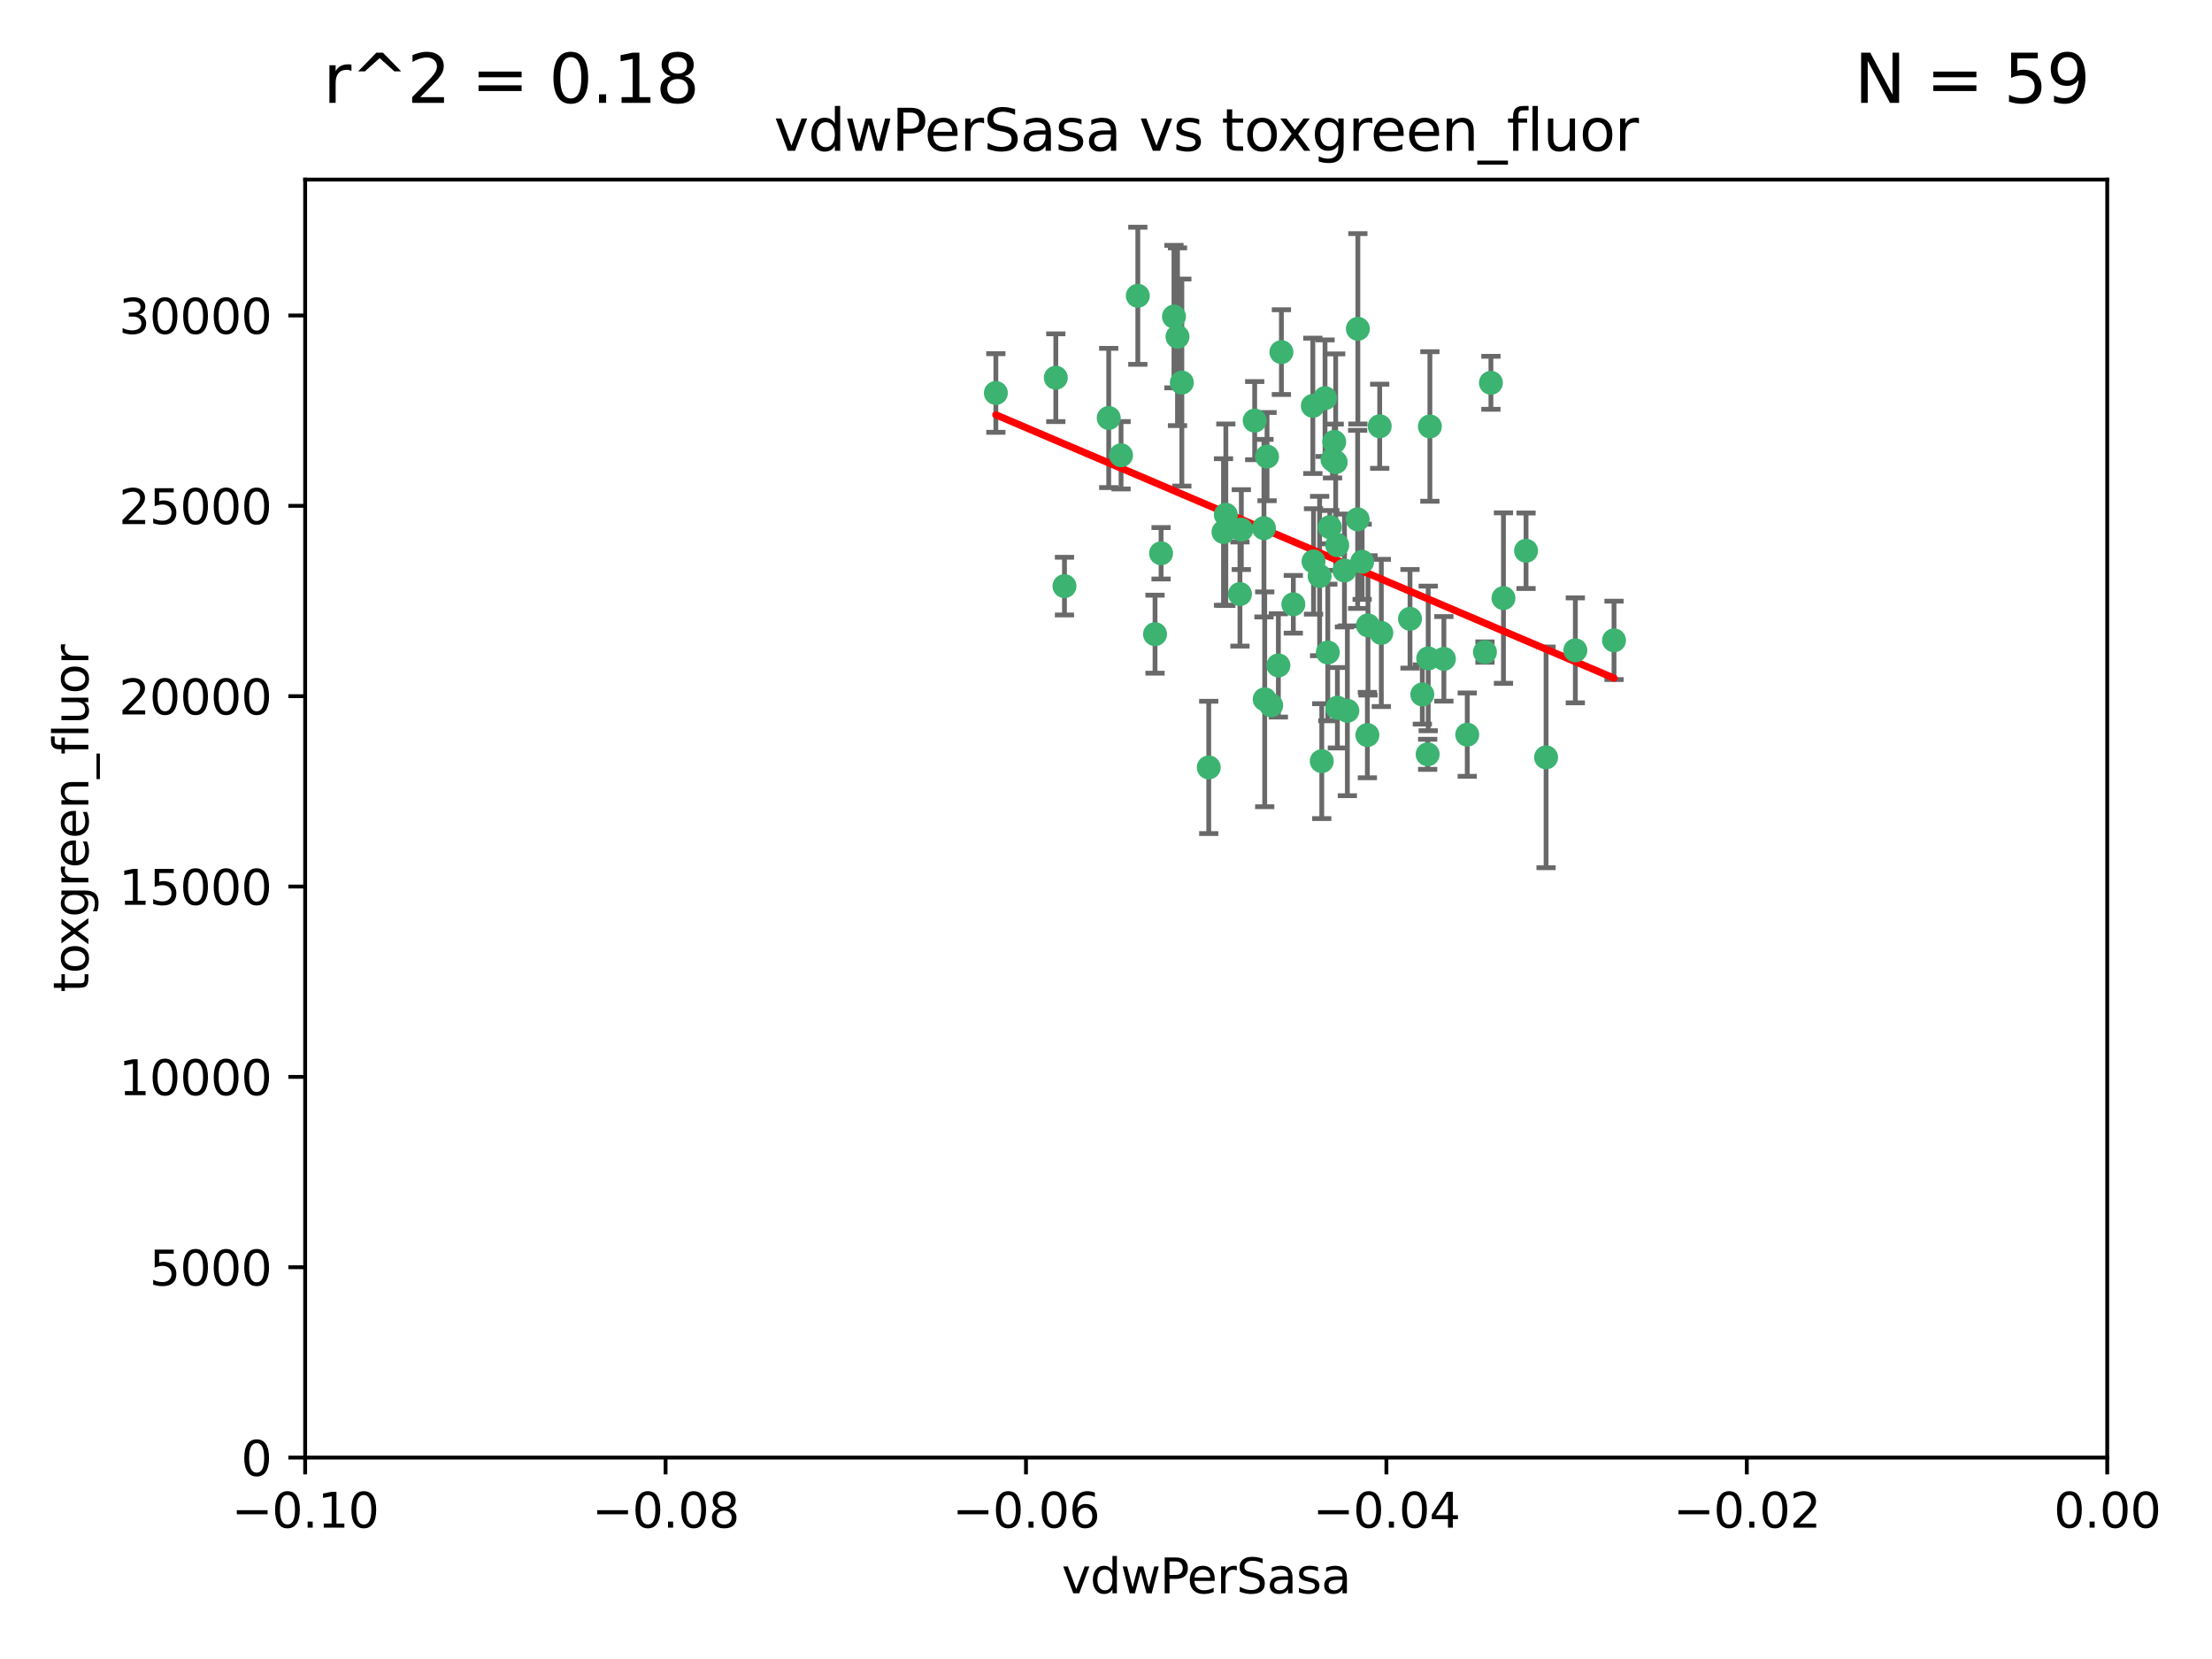 <?xml version="1.0" encoding="utf-8" standalone="no"?>
<!DOCTYPE svg PUBLIC "-//W3C//DTD SVG 1.1//EN"
  "http://www.w3.org/Graphics/SVG/1.1/DTD/svg11.dtd">
<svg xmlns:xlink="http://www.w3.org/1999/xlink" width="460.8pt" height="345.6pt" viewBox="0 0 460.8 345.6" xmlns="http://www.w3.org/2000/svg" version="1.1">
 <defs>
  <style type="text/css">*{stroke-linejoin: round; stroke-linecap: butt}</style>
 </defs>
 <g id="figure_1">
  <g id="patch_1">
   <path d="M 0 345.6 
L 460.8 345.6 
L 460.8 0 
L 0 0 
z
" style="fill: #ffffff"/>
  </g>
  <g id="axes_1">
   <g id="patch_2">
    <path d="M 63.571 303.64 
L 438.975 303.64 
L 438.975 37.411 
L 63.571 37.411 
z
" style="fill: #ffffff"/>
   </g>
   <g id="PathCollection_1">
    <defs>
     <path id="m46c0256abe" d="M 0 1.118 
C 0.297 1.118 0.581 1 0.791 0.791 
C 1 0.581 1.118 0.297 1.118 0 
C 1.118 -0.297 1 -0.581 0.791 -0.791 
C 0.581 -1 0.297 -1.118 0 -1.118 
C -0.297 -1.118 -0.581 -1 -0.791 -0.791 
C -1 -0.581 -1.118 -0.297 -1.118 0 
C -1.118 0.297 -1 0.581 -0.791 0.791 
C -0.581 1 -0.297 1.118 0 1.118 
z
" style="stroke: #3cb371"/>
    </defs>
    <g clip-path="url(#p2ae61bf85c)">
     <use xlink:href="#m46c0256abe" x="263.947" y="95.12" style="fill: #3cb371; stroke: #3cb371"/>
     <use xlink:href="#m46c0256abe" x="255.364" y="107.23" style="fill: #3cb371; stroke: #3cb371"/>
     <use xlink:href="#m46c0256abe" x="261.374" y="87.626" style="fill: #3cb371; stroke: #3cb371"/>
     <use xlink:href="#m46c0256abe" x="273.49" y="84.546" style="fill: #3cb371; stroke: #3cb371"/>
     <use xlink:href="#m46c0256abe" x="219.944" y="78.686" style="fill: #3cb371; stroke: #3cb371"/>
     <use xlink:href="#m46c0256abe" x="237.026" y="61.614" style="fill: #3cb371; stroke: #3cb371"/>
     <use xlink:href="#m46c0256abe" x="274.902" y="119.997" style="fill: #3cb371; stroke: #3cb371"/>
     <use xlink:href="#m46c0256abe" x="277.025" y="109.814" style="fill: #3cb371; stroke: #3cb371"/>
     <use xlink:href="#m46c0256abe" x="284.977" y="130.275" style="fill: #3cb371; stroke: #3cb371"/>
     <use xlink:href="#m46c0256abe" x="245.295" y="70.152" style="fill: #3cb371; stroke: #3cb371"/>
     <use xlink:href="#m46c0256abe" x="293.731" y="128.909" style="fill: #3cb371; stroke: #3cb371"/>
     <use xlink:href="#m46c0256abe" x="263.463" y="145.68" style="fill: #3cb371; stroke: #3cb371"/>
     <use xlink:href="#m46c0256abe" x="273.633" y="116.959" style="fill: #3cb371; stroke: #3cb371"/>
     <use xlink:href="#m46c0256abe" x="246.2" y="79.693" style="fill: #3cb371; stroke: #3cb371"/>
     <use xlink:href="#m46c0256abe" x="264.81" y="146.939" style="fill: #3cb371; stroke: #3cb371"/>
     <use xlink:href="#m46c0256abe" x="282.825" y="108.191" style="fill: #3cb371; stroke: #3cb371"/>
     <use xlink:href="#m46c0256abe" x="266.309" y="138.619" style="fill: #3cb371; stroke: #3cb371"/>
     <use xlink:href="#m46c0256abe" x="277.941" y="92.054" style="fill: #3cb371; stroke: #3cb371"/>
     <use xlink:href="#m46c0256abe" x="258.59" y="110.328" style="fill: #3cb371; stroke: #3cb371"/>
     <use xlink:href="#m46c0256abe" x="282.869" y="68.498" style="fill: #3cb371; stroke: #3cb371"/>
     <use xlink:href="#m46c0256abe" x="241.873" y="115.259" style="fill: #3cb371; stroke: #3cb371"/>
     <use xlink:href="#m46c0256abe" x="278.572" y="113.569" style="fill: #3cb371; stroke: #3cb371"/>
     <use xlink:href="#m46c0256abe" x="269.423" y="125.886" style="fill: #3cb371; stroke: #3cb371"/>
     <use xlink:href="#m46c0256abe" x="278.602" y="147.433" style="fill: #3cb371; stroke: #3cb371"/>
     <use xlink:href="#m46c0256abe" x="233.536" y="94.844" style="fill: #3cb371; stroke: #3cb371"/>
     <use xlink:href="#m46c0256abe" x="277.586" y="95.747" style="fill: #3cb371; stroke: #3cb371"/>
     <use xlink:href="#m46c0256abe" x="230.966" y="87.071" style="fill: #3cb371; stroke: #3cb371"/>
     <use xlink:href="#m46c0256abe" x="207.456" y="81.868" style="fill: #3cb371; stroke: #3cb371"/>
     <use xlink:href="#m46c0256abe" x="275.349" y="158.563" style="fill: #3cb371; stroke: #3cb371"/>
     <use xlink:href="#m46c0256abe" x="309.343" y="135.837" style="fill: #3cb371; stroke: #3cb371"/>
     <use xlink:href="#m46c0256abe" x="254.878" y="110.825" style="fill: #3cb371; stroke: #3cb371"/>
     <use xlink:href="#m46c0256abe" x="221.75" y="122.1" style="fill: #3cb371; stroke: #3cb371"/>
     <use xlink:href="#m46c0256abe" x="240.614" y="132.112" style="fill: #3cb371; stroke: #3cb371"/>
     <use xlink:href="#m46c0256abe" x="284.849" y="153.125" style="fill: #3cb371; stroke: #3cb371"/>
     <use xlink:href="#m46c0256abe" x="297.524" y="137.163" style="fill: #3cb371; stroke: #3cb371"/>
     <use xlink:href="#m46c0256abe" x="283.76" y="117.03" style="fill: #3cb371; stroke: #3cb371"/>
     <use xlink:href="#m46c0256abe" x="244.558" y="65.954" style="fill: #3cb371; stroke: #3cb371"/>
     <use xlink:href="#m46c0256abe" x="276.03" y="82.947" style="fill: #3cb371; stroke: #3cb371"/>
     <use xlink:href="#m46c0256abe" x="296.296" y="144.666" style="fill: #3cb371; stroke: #3cb371"/>
     <use xlink:href="#m46c0256abe" x="280.072" y="118.841" style="fill: #3cb371; stroke: #3cb371"/>
     <use xlink:href="#m46c0256abe" x="300.789" y="137.252" style="fill: #3cb371; stroke: #3cb371"/>
     <use xlink:href="#m46c0256abe" x="287.754" y="131.852" style="fill: #3cb371; stroke: #3cb371"/>
     <use xlink:href="#m46c0256abe" x="297.873" y="88.842" style="fill: #3cb371; stroke: #3cb371"/>
     <use xlink:href="#m46c0256abe" x="278.246" y="96.269" style="fill: #3cb371; stroke: #3cb371"/>
     <use xlink:href="#m46c0256abe" x="266.94" y="73.353" style="fill: #3cb371; stroke: #3cb371"/>
     <use xlink:href="#m46c0256abe" x="258.305" y="123.75" style="fill: #3cb371; stroke: #3cb371"/>
     <use xlink:href="#m46c0256abe" x="251.805" y="159.868" style="fill: #3cb371; stroke: #3cb371"/>
     <use xlink:href="#m46c0256abe" x="287.416" y="88.797" style="fill: #3cb371; stroke: #3cb371"/>
     <use xlink:href="#m46c0256abe" x="297.408" y="157.137" style="fill: #3cb371; stroke: #3cb371"/>
     <use xlink:href="#m46c0256abe" x="280.68" y="148.071" style="fill: #3cb371; stroke: #3cb371"/>
     <use xlink:href="#m46c0256abe" x="276.606" y="135.924" style="fill: #3cb371; stroke: #3cb371"/>
     <use xlink:href="#m46c0256abe" x="313.198" y="124.593" style="fill: #3cb371; stroke: #3cb371"/>
     <use xlink:href="#m46c0256abe" x="310.584" y="79.744" style="fill: #3cb371; stroke: #3cb371"/>
     <use xlink:href="#m46c0256abe" x="305.654" y="153.038" style="fill: #3cb371; stroke: #3cb371"/>
     <use xlink:href="#m46c0256abe" x="263.306" y="110.027" style="fill: #3cb371; stroke: #3cb371"/>
     <use xlink:href="#m46c0256abe" x="336.23" y="133.397" style="fill: #3cb371; stroke: #3cb371"/>
     <use xlink:href="#m46c0256abe" x="322.074" y="157.771" style="fill: #3cb371; stroke: #3cb371"/>
     <use xlink:href="#m46c0256abe" x="328.173" y="135.479" style="fill: #3cb371; stroke: #3cb371"/>
     <use xlink:href="#m46c0256abe" x="317.903" y="114.733" style="fill: #3cb371; stroke: #3cb371"/>
    </g>
   </g>
   <g id="matplotlib.axis_1">
    <g id="xtick_1">
     <g id="line2d_1">
      <defs>
       <path id="md86629adda" d="M 0 0 
L 0 3.5 
" style="stroke: #000000; stroke-width: 0.8"/>
      </defs>
      <g>
       <use xlink:href="#md86629adda" x="63.571" y="303.64" style="stroke: #000000; stroke-width: 0.8"/>
      </g>
     </g>
     <g id="text_1">
      <!-- −0.10 -->
      <g transform="translate(48.249 318.238)scale(0.1 -0.1)">
       <defs>
        <path id="DejaVuSans-2212" d="M 678 2272 
L 4684 2272 
L 4684 1741 
L 678 1741 
L 678 2272 
z
" transform="scale(0.016)"/>
        <path id="DejaVuSans-30" d="M 2034 4250 
Q 1547 4250 1301 3770 
Q 1056 3291 1056 2328 
Q 1056 1369 1301 889 
Q 1547 409 2034 409 
Q 2525 409 2770 889 
Q 3016 1369 3016 2328 
Q 3016 3291 2770 3770 
Q 2525 4250 2034 4250 
z
M 2034 4750 
Q 2819 4750 3233 4129 
Q 3647 3509 3647 2328 
Q 3647 1150 3233 529 
Q 2819 -91 2034 -91 
Q 1250 -91 836 529 
Q 422 1150 422 2328 
Q 422 3509 836 4129 
Q 1250 4750 2034 4750 
z
" transform="scale(0.016)"/>
        <path id="DejaVuSans-2e" d="M 684 794 
L 1344 794 
L 1344 0 
L 684 0 
L 684 794 
z
" transform="scale(0.016)"/>
        <path id="DejaVuSans-31" d="M 794 531 
L 1825 531 
L 1825 4091 
L 703 3866 
L 703 4441 
L 1819 4666 
L 2450 4666 
L 2450 531 
L 3481 531 
L 3481 0 
L 794 0 
L 794 531 
z
" transform="scale(0.016)"/>
       </defs>
       <use xlink:href="#DejaVuSans-2212"/>
       <use xlink:href="#DejaVuSans-30" x="83.789"/>
       <use xlink:href="#DejaVuSans-2e" x="147.412"/>
       <use xlink:href="#DejaVuSans-31" x="179.199"/>
       <use xlink:href="#DejaVuSans-30" x="242.822"/>
      </g>
     </g>
    </g>
    <g id="xtick_2">
     <g id="line2d_2">
      <g>
       <use xlink:href="#md86629adda" x="138.652" y="303.64" style="stroke: #000000; stroke-width: 0.8"/>
      </g>
     </g>
     <g id="text_2">
      <!-- −0.08 -->
      <g transform="translate(123.329 318.238)scale(0.1 -0.1)">
       <defs>
        <path id="DejaVuSans-38" d="M 2034 2216 
Q 1584 2216 1326 1975 
Q 1069 1734 1069 1313 
Q 1069 891 1326 650 
Q 1584 409 2034 409 
Q 2484 409 2743 651 
Q 3003 894 3003 1313 
Q 3003 1734 2745 1975 
Q 2488 2216 2034 2216 
z
M 1403 2484 
Q 997 2584 770 2862 
Q 544 3141 544 3541 
Q 544 4100 942 4425 
Q 1341 4750 2034 4750 
Q 2731 4750 3128 4425 
Q 3525 4100 3525 3541 
Q 3525 3141 3298 2862 
Q 3072 2584 2669 2484 
Q 3125 2378 3379 2068 
Q 3634 1759 3634 1313 
Q 3634 634 3220 271 
Q 2806 -91 2034 -91 
Q 1263 -91 848 271 
Q 434 634 434 1313 
Q 434 1759 690 2068 
Q 947 2378 1403 2484 
z
M 1172 3481 
Q 1172 3119 1398 2916 
Q 1625 2713 2034 2713 
Q 2441 2713 2670 2916 
Q 2900 3119 2900 3481 
Q 2900 3844 2670 4047 
Q 2441 4250 2034 4250 
Q 1625 4250 1398 4047 
Q 1172 3844 1172 3481 
z
" transform="scale(0.016)"/>
       </defs>
       <use xlink:href="#DejaVuSans-2212"/>
       <use xlink:href="#DejaVuSans-30" x="83.789"/>
       <use xlink:href="#DejaVuSans-2e" x="147.412"/>
       <use xlink:href="#DejaVuSans-30" x="179.199"/>
       <use xlink:href="#DejaVuSans-38" x="242.822"/>
      </g>
     </g>
    </g>
    <g id="xtick_3">
     <g id="line2d_3">
      <g>
       <use xlink:href="#md86629adda" x="213.733" y="303.64" style="stroke: #000000; stroke-width: 0.8"/>
      </g>
     </g>
     <g id="text_3">
      <!-- −0.06 -->
      <g transform="translate(198.41 318.238)scale(0.1 -0.1)">
       <defs>
        <path id="DejaVuSans-36" d="M 2113 2584 
Q 1688 2584 1439 2293 
Q 1191 2003 1191 1497 
Q 1191 994 1439 701 
Q 1688 409 2113 409 
Q 2538 409 2786 701 
Q 3034 994 3034 1497 
Q 3034 2003 2786 2293 
Q 2538 2584 2113 2584 
z
M 3366 4563 
L 3366 3988 
Q 3128 4100 2886 4159 
Q 2644 4219 2406 4219 
Q 1781 4219 1451 3797 
Q 1122 3375 1075 2522 
Q 1259 2794 1537 2939 
Q 1816 3084 2150 3084 
Q 2853 3084 3261 2657 
Q 3669 2231 3669 1497 
Q 3669 778 3244 343 
Q 2819 -91 2113 -91 
Q 1303 -91 875 529 
Q 447 1150 447 2328 
Q 447 3434 972 4092 
Q 1497 4750 2381 4750 
Q 2619 4750 2861 4703 
Q 3103 4656 3366 4563 
z
" transform="scale(0.016)"/>
       </defs>
       <use xlink:href="#DejaVuSans-2212"/>
       <use xlink:href="#DejaVuSans-30" x="83.789"/>
       <use xlink:href="#DejaVuSans-2e" x="147.412"/>
       <use xlink:href="#DejaVuSans-30" x="179.199"/>
       <use xlink:href="#DejaVuSans-36" x="242.822"/>
      </g>
     </g>
    </g>
    <g id="xtick_4">
     <g id="line2d_4">
      <g>
       <use xlink:href="#md86629adda" x="288.813" y="303.64" style="stroke: #000000; stroke-width: 0.8"/>
      </g>
     </g>
     <g id="text_4">
      <!-- −0.04 -->
      <g transform="translate(273.491 318.238)scale(0.1 -0.1)">
       <defs>
        <path id="DejaVuSans-34" d="M 2419 4116 
L 825 1625 
L 2419 1625 
L 2419 4116 
z
M 2253 4666 
L 3047 4666 
L 3047 1625 
L 3713 1625 
L 3713 1100 
L 3047 1100 
L 3047 0 
L 2419 0 
L 2419 1100 
L 313 1100 
L 313 1709 
L 2253 4666 
z
" transform="scale(0.016)"/>
       </defs>
       <use xlink:href="#DejaVuSans-2212"/>
       <use xlink:href="#DejaVuSans-30" x="83.789"/>
       <use xlink:href="#DejaVuSans-2e" x="147.412"/>
       <use xlink:href="#DejaVuSans-30" x="179.199"/>
       <use xlink:href="#DejaVuSans-34" x="242.822"/>
      </g>
     </g>
    </g>
    <g id="xtick_5">
     <g id="line2d_5">
      <g>
       <use xlink:href="#md86629adda" x="363.894" y="303.64" style="stroke: #000000; stroke-width: 0.8"/>
      </g>
     </g>
     <g id="text_5">
      <!-- −0.02 -->
      <g transform="translate(348.572 318.238)scale(0.1 -0.1)">
       <defs>
        <path id="DejaVuSans-32" d="M 1228 531 
L 3431 531 
L 3431 0 
L 469 0 
L 469 531 
Q 828 903 1448 1529 
Q 2069 2156 2228 2338 
Q 2531 2678 2651 2914 
Q 2772 3150 2772 3378 
Q 2772 3750 2511 3984 
Q 2250 4219 1831 4219 
Q 1534 4219 1204 4116 
Q 875 4013 500 3803 
L 500 4441 
Q 881 4594 1212 4672 
Q 1544 4750 1819 4750 
Q 2544 4750 2975 4387 
Q 3406 4025 3406 3419 
Q 3406 3131 3298 2873 
Q 3191 2616 2906 2266 
Q 2828 2175 2409 1742 
Q 1991 1309 1228 531 
z
" transform="scale(0.016)"/>
       </defs>
       <use xlink:href="#DejaVuSans-2212"/>
       <use xlink:href="#DejaVuSans-30" x="83.789"/>
       <use xlink:href="#DejaVuSans-2e" x="147.412"/>
       <use xlink:href="#DejaVuSans-30" x="179.199"/>
       <use xlink:href="#DejaVuSans-32" x="242.822"/>
      </g>
     </g>
    </g>
    <g id="xtick_6">
     <g id="line2d_6">
      <g>
       <use xlink:href="#md86629adda" x="438.975" y="303.64" style="stroke: #000000; stroke-width: 0.8"/>
      </g>
     </g>
     <g id="text_6">
      <!-- 0.00 -->
      <g transform="translate(427.842 318.238)scale(0.1 -0.1)">
       <use xlink:href="#DejaVuSans-30"/>
       <use xlink:href="#DejaVuSans-2e" x="63.623"/>
       <use xlink:href="#DejaVuSans-30" x="95.41"/>
       <use xlink:href="#DejaVuSans-30" x="159.033"/>
      </g>
     </g>
    </g>
    <g id="text_7">
     <!-- vdwPerSasa -->
     <g transform="translate(221.178 331.917)scale(0.1 -0.1)">
      <defs>
       <path id="DejaVuSans-76" d="M 191 3500 
L 800 3500 
L 1894 563 
L 2988 3500 
L 3597 3500 
L 2284 0 
L 1503 0 
L 191 3500 
z
" transform="scale(0.016)"/>
       <path id="DejaVuSans-64" d="M 2906 2969 
L 2906 4863 
L 3481 4863 
L 3481 0 
L 2906 0 
L 2906 525 
Q 2725 213 2448 61 
Q 2172 -91 1784 -91 
Q 1150 -91 751 415 
Q 353 922 353 1747 
Q 353 2572 751 3078 
Q 1150 3584 1784 3584 
Q 2172 3584 2448 3432 
Q 2725 3281 2906 2969 
z
M 947 1747 
Q 947 1113 1208 752 
Q 1469 391 1925 391 
Q 2381 391 2643 752 
Q 2906 1113 2906 1747 
Q 2906 2381 2643 2742 
Q 2381 3103 1925 3103 
Q 1469 3103 1208 2742 
Q 947 2381 947 1747 
z
" transform="scale(0.016)"/>
       <path id="DejaVuSans-77" d="M 269 3500 
L 844 3500 
L 1563 769 
L 2278 3500 
L 2956 3500 
L 3675 769 
L 4391 3500 
L 4966 3500 
L 4050 0 
L 3372 0 
L 2619 2869 
L 1863 0 
L 1184 0 
L 269 3500 
z
" transform="scale(0.016)"/>
       <path id="DejaVuSans-50" d="M 1259 4147 
L 1259 2394 
L 2053 2394 
Q 2494 2394 2734 2622 
Q 2975 2850 2975 3272 
Q 2975 3691 2734 3919 
Q 2494 4147 2053 4147 
L 1259 4147 
z
M 628 4666 
L 2053 4666 
Q 2838 4666 3239 4311 
Q 3641 3956 3641 3272 
Q 3641 2581 3239 2228 
Q 2838 1875 2053 1875 
L 1259 1875 
L 1259 0 
L 628 0 
L 628 4666 
z
" transform="scale(0.016)"/>
       <path id="DejaVuSans-65" d="M 3597 1894 
L 3597 1613 
L 953 1613 
Q 991 1019 1311 708 
Q 1631 397 2203 397 
Q 2534 397 2845 478 
Q 3156 559 3463 722 
L 3463 178 
Q 3153 47 2828 -22 
Q 2503 -91 2169 -91 
Q 1331 -91 842 396 
Q 353 884 353 1716 
Q 353 2575 817 3079 
Q 1281 3584 2069 3584 
Q 2775 3584 3186 3129 
Q 3597 2675 3597 1894 
z
M 3022 2063 
Q 3016 2534 2758 2815 
Q 2500 3097 2075 3097 
Q 1594 3097 1305 2825 
Q 1016 2553 972 2059 
L 3022 2063 
z
" transform="scale(0.016)"/>
       <path id="DejaVuSans-72" d="M 2631 2963 
Q 2534 3019 2420 3045 
Q 2306 3072 2169 3072 
Q 1681 3072 1420 2755 
Q 1159 2438 1159 1844 
L 1159 0 
L 581 0 
L 581 3500 
L 1159 3500 
L 1159 2956 
Q 1341 3275 1631 3429 
Q 1922 3584 2338 3584 
Q 2397 3584 2469 3576 
Q 2541 3569 2628 3553 
L 2631 2963 
z
" transform="scale(0.016)"/>
       <path id="DejaVuSans-53" d="M 3425 4513 
L 3425 3897 
Q 3066 4069 2747 4153 
Q 2428 4238 2131 4238 
Q 1616 4238 1336 4038 
Q 1056 3838 1056 3469 
Q 1056 3159 1242 3001 
Q 1428 2844 1947 2747 
L 2328 2669 
Q 3034 2534 3370 2195 
Q 3706 1856 3706 1288 
Q 3706 609 3251 259 
Q 2797 -91 1919 -91 
Q 1588 -91 1214 -16 
Q 841 59 441 206 
L 441 856 
Q 825 641 1194 531 
Q 1563 422 1919 422 
Q 2459 422 2753 634 
Q 3047 847 3047 1241 
Q 3047 1584 2836 1778 
Q 2625 1972 2144 2069 
L 1759 2144 
Q 1053 2284 737 2584 
Q 422 2884 422 3419 
Q 422 4038 858 4394 
Q 1294 4750 2059 4750 
Q 2388 4750 2728 4690 
Q 3069 4631 3425 4513 
z
" transform="scale(0.016)"/>
       <path id="DejaVuSans-61" d="M 2194 1759 
Q 1497 1759 1228 1600 
Q 959 1441 959 1056 
Q 959 750 1161 570 
Q 1363 391 1709 391 
Q 2188 391 2477 730 
Q 2766 1069 2766 1631 
L 2766 1759 
L 2194 1759 
z
M 3341 1997 
L 3341 0 
L 2766 0 
L 2766 531 
Q 2569 213 2275 61 
Q 1981 -91 1556 -91 
Q 1019 -91 701 211 
Q 384 513 384 1019 
Q 384 1609 779 1909 
Q 1175 2209 1959 2209 
L 2766 2209 
L 2766 2266 
Q 2766 2663 2505 2880 
Q 2244 3097 1772 3097 
Q 1472 3097 1187 3025 
Q 903 2953 641 2809 
L 641 3341 
Q 956 3463 1253 3523 
Q 1550 3584 1831 3584 
Q 2591 3584 2966 3190 
Q 3341 2797 3341 1997 
z
" transform="scale(0.016)"/>
       <path id="DejaVuSans-73" d="M 2834 3397 
L 2834 2853 
Q 2591 2978 2328 3040 
Q 2066 3103 1784 3103 
Q 1356 3103 1142 2972 
Q 928 2841 928 2578 
Q 928 2378 1081 2264 
Q 1234 2150 1697 2047 
L 1894 2003 
Q 2506 1872 2764 1633 
Q 3022 1394 3022 966 
Q 3022 478 2636 193 
Q 2250 -91 1575 -91 
Q 1294 -91 989 -36 
Q 684 19 347 128 
L 347 722 
Q 666 556 975 473 
Q 1284 391 1588 391 
Q 1994 391 2212 530 
Q 2431 669 2431 922 
Q 2431 1156 2273 1281 
Q 2116 1406 1581 1522 
L 1381 1569 
Q 847 1681 609 1914 
Q 372 2147 372 2553 
Q 372 3047 722 3315 
Q 1072 3584 1716 3584 
Q 2034 3584 2315 3537 
Q 2597 3491 2834 3397 
z
" transform="scale(0.016)"/>
      </defs>
      <use xlink:href="#DejaVuSans-76"/>
      <use xlink:href="#DejaVuSans-64" x="59.18"/>
      <use xlink:href="#DejaVuSans-77" x="122.656"/>
      <use xlink:href="#DejaVuSans-50" x="204.443"/>
      <use xlink:href="#DejaVuSans-65" x="261.121"/>
      <use xlink:href="#DejaVuSans-72" x="322.645"/>
      <use xlink:href="#DejaVuSans-53" x="363.758"/>
      <use xlink:href="#DejaVuSans-61" x="427.234"/>
      <use xlink:href="#DejaVuSans-73" x="488.514"/>
      <use xlink:href="#DejaVuSans-61" x="540.613"/>
     </g>
    </g>
   </g>
   <g id="matplotlib.axis_2">
    <g id="ytick_1">
     <g id="line2d_7">
      <defs>
       <path id="md53c1568d9" d="M 0 0 
L -3.5 0 
" style="stroke: #000000; stroke-width: 0.8"/>
      </defs>
      <g>
       <use xlink:href="#md53c1568d9" x="63.571" y="303.64" style="stroke: #000000; stroke-width: 0.8"/>
      </g>
     </g>
     <g id="text_8">
      <!-- 0 -->
      <g transform="translate(50.209 307.439)scale(0.1 -0.1)">
       <use xlink:href="#DejaVuSans-30"/>
      </g>
     </g>
    </g>
    <g id="ytick_2">
     <g id="line2d_8">
      <g>
       <use xlink:href="#md53c1568d9" x="63.571" y="263.988" style="stroke: #000000; stroke-width: 0.8"/>
      </g>
     </g>
     <g id="text_9">
      <!-- 5000 -->
      <g transform="translate(31.121 267.787)scale(0.1 -0.1)">
       <defs>
        <path id="DejaVuSans-35" d="M 691 4666 
L 3169 4666 
L 3169 4134 
L 1269 4134 
L 1269 2991 
Q 1406 3038 1543 3061 
Q 1681 3084 1819 3084 
Q 2600 3084 3056 2656 
Q 3513 2228 3513 1497 
Q 3513 744 3044 326 
Q 2575 -91 1722 -91 
Q 1428 -91 1123 -41 
Q 819 9 494 109 
L 494 744 
Q 775 591 1075 516 
Q 1375 441 1709 441 
Q 2250 441 2565 725 
Q 2881 1009 2881 1497 
Q 2881 1984 2565 2268 
Q 2250 2553 1709 2553 
Q 1456 2553 1204 2497 
Q 953 2441 691 2322 
L 691 4666 
z
" transform="scale(0.016)"/>
       </defs>
       <use xlink:href="#DejaVuSans-35"/>
       <use xlink:href="#DejaVuSans-30" x="63.623"/>
       <use xlink:href="#DejaVuSans-30" x="127.246"/>
       <use xlink:href="#DejaVuSans-30" x="190.869"/>
      </g>
     </g>
    </g>
    <g id="ytick_3">
     <g id="line2d_9">
      <g>
       <use xlink:href="#md53c1568d9" x="63.571" y="224.336" style="stroke: #000000; stroke-width: 0.8"/>
      </g>
     </g>
     <g id="text_10">
      <!-- 10000 -->
      <g transform="translate(24.759 228.135)scale(0.1 -0.1)">
       <use xlink:href="#DejaVuSans-31"/>
       <use xlink:href="#DejaVuSans-30" x="63.623"/>
       <use xlink:href="#DejaVuSans-30" x="127.246"/>
       <use xlink:href="#DejaVuSans-30" x="190.869"/>
       <use xlink:href="#DejaVuSans-30" x="254.492"/>
      </g>
     </g>
    </g>
    <g id="ytick_4">
     <g id="line2d_10">
      <g>
       <use xlink:href="#md53c1568d9" x="63.571" y="184.684" style="stroke: #000000; stroke-width: 0.8"/>
      </g>
     </g>
     <g id="text_11">
      <!-- 15000 -->
      <g transform="translate(24.759 188.483)scale(0.1 -0.1)">
       <use xlink:href="#DejaVuSans-31"/>
       <use xlink:href="#DejaVuSans-35" x="63.623"/>
       <use xlink:href="#DejaVuSans-30" x="127.246"/>
       <use xlink:href="#DejaVuSans-30" x="190.869"/>
       <use xlink:href="#DejaVuSans-30" x="254.492"/>
      </g>
     </g>
    </g>
    <g id="ytick_5">
     <g id="line2d_11">
      <g>
       <use xlink:href="#md53c1568d9" x="63.571" y="145.031" style="stroke: #000000; stroke-width: 0.8"/>
      </g>
     </g>
     <g id="text_12">
      <!-- 20000 -->
      <g transform="translate(24.759 148.831)scale(0.1 -0.1)">
       <use xlink:href="#DejaVuSans-32"/>
       <use xlink:href="#DejaVuSans-30" x="63.623"/>
       <use xlink:href="#DejaVuSans-30" x="127.246"/>
       <use xlink:href="#DejaVuSans-30" x="190.869"/>
       <use xlink:href="#DejaVuSans-30" x="254.492"/>
      </g>
     </g>
    </g>
    <g id="ytick_6">
     <g id="line2d_12">
      <g>
       <use xlink:href="#md53c1568d9" x="63.571" y="105.379" style="stroke: #000000; stroke-width: 0.8"/>
      </g>
     </g>
     <g id="text_13">
      <!-- 25000 -->
      <g transform="translate(24.759 109.178)scale(0.1 -0.1)">
       <use xlink:href="#DejaVuSans-32"/>
       <use xlink:href="#DejaVuSans-35" x="63.623"/>
       <use xlink:href="#DejaVuSans-30" x="127.246"/>
       <use xlink:href="#DejaVuSans-30" x="190.869"/>
       <use xlink:href="#DejaVuSans-30" x="254.492"/>
      </g>
     </g>
    </g>
    <g id="ytick_7">
     <g id="line2d_13">
      <g>
       <use xlink:href="#md53c1568d9" x="63.571" y="65.727" style="stroke: #000000; stroke-width: 0.8"/>
      </g>
     </g>
     <g id="text_14">
      <!-- 30000 -->
      <g transform="translate(24.759 69.526)scale(0.1 -0.1)">
       <defs>
        <path id="DejaVuSans-33" d="M 2597 2516 
Q 3050 2419 3304 2112 
Q 3559 1806 3559 1356 
Q 3559 666 3084 287 
Q 2609 -91 1734 -91 
Q 1441 -91 1130 -33 
Q 819 25 488 141 
L 488 750 
Q 750 597 1062 519 
Q 1375 441 1716 441 
Q 2309 441 2620 675 
Q 2931 909 2931 1356 
Q 2931 1769 2642 2001 
Q 2353 2234 1838 2234 
L 1294 2234 
L 1294 2753 
L 1863 2753 
Q 2328 2753 2575 2939 
Q 2822 3125 2822 3475 
Q 2822 3834 2567 4026 
Q 2313 4219 1838 4219 
Q 1578 4219 1281 4162 
Q 984 4106 628 3988 
L 628 4550 
Q 988 4650 1302 4700 
Q 1616 4750 1894 4750 
Q 2613 4750 3031 4423 
Q 3450 4097 3450 3541 
Q 3450 3153 3228 2886 
Q 3006 2619 2597 2516 
z
" transform="scale(0.016)"/>
       </defs>
       <use xlink:href="#DejaVuSans-33"/>
       <use xlink:href="#DejaVuSans-30" x="63.623"/>
       <use xlink:href="#DejaVuSans-30" x="127.246"/>
       <use xlink:href="#DejaVuSans-30" x="190.869"/>
       <use xlink:href="#DejaVuSans-30" x="254.492"/>
      </g>
     </g>
    </g>
    <g id="text_15">
     <!-- toxgreen_fluor -->
     <g transform="translate(18.401 206.72)rotate(-90)scale(0.1 -0.1)">
      <defs>
       <path id="DejaVuSans-74" d="M 1172 4494 
L 1172 3500 
L 2356 3500 
L 2356 3053 
L 1172 3053 
L 1172 1153 
Q 1172 725 1289 603 
Q 1406 481 1766 481 
L 2356 481 
L 2356 0 
L 1766 0 
Q 1100 0 847 248 
Q 594 497 594 1153 
L 594 3053 
L 172 3053 
L 172 3500 
L 594 3500 
L 594 4494 
L 1172 4494 
z
" transform="scale(0.016)"/>
       <path id="DejaVuSans-6f" d="M 1959 3097 
Q 1497 3097 1228 2736 
Q 959 2375 959 1747 
Q 959 1119 1226 758 
Q 1494 397 1959 397 
Q 2419 397 2687 759 
Q 2956 1122 2956 1747 
Q 2956 2369 2687 2733 
Q 2419 3097 1959 3097 
z
M 1959 3584 
Q 2709 3584 3137 3096 
Q 3566 2609 3566 1747 
Q 3566 888 3137 398 
Q 2709 -91 1959 -91 
Q 1206 -91 779 398 
Q 353 888 353 1747 
Q 353 2609 779 3096 
Q 1206 3584 1959 3584 
z
" transform="scale(0.016)"/>
       <path id="DejaVuSans-78" d="M 3513 3500 
L 2247 1797 
L 3578 0 
L 2900 0 
L 1881 1375 
L 863 0 
L 184 0 
L 1544 1831 
L 300 3500 
L 978 3500 
L 1906 2253 
L 2834 3500 
L 3513 3500 
z
" transform="scale(0.016)"/>
       <path id="DejaVuSans-67" d="M 2906 1791 
Q 2906 2416 2648 2759 
Q 2391 3103 1925 3103 
Q 1463 3103 1205 2759 
Q 947 2416 947 1791 
Q 947 1169 1205 825 
Q 1463 481 1925 481 
Q 2391 481 2648 825 
Q 2906 1169 2906 1791 
z
M 3481 434 
Q 3481 -459 3084 -895 
Q 2688 -1331 1869 -1331 
Q 1566 -1331 1297 -1286 
Q 1028 -1241 775 -1147 
L 775 -588 
Q 1028 -725 1275 -790 
Q 1522 -856 1778 -856 
Q 2344 -856 2625 -561 
Q 2906 -266 2906 331 
L 2906 616 
Q 2728 306 2450 153 
Q 2172 0 1784 0 
Q 1141 0 747 490 
Q 353 981 353 1791 
Q 353 2603 747 3093 
Q 1141 3584 1784 3584 
Q 2172 3584 2450 3431 
Q 2728 3278 2906 2969 
L 2906 3500 
L 3481 3500 
L 3481 434 
z
" transform="scale(0.016)"/>
       <path id="DejaVuSans-6e" d="M 3513 2113 
L 3513 0 
L 2938 0 
L 2938 2094 
Q 2938 2591 2744 2837 
Q 2550 3084 2163 3084 
Q 1697 3084 1428 2787 
Q 1159 2491 1159 1978 
L 1159 0 
L 581 0 
L 581 3500 
L 1159 3500 
L 1159 2956 
Q 1366 3272 1645 3428 
Q 1925 3584 2291 3584 
Q 2894 3584 3203 3211 
Q 3513 2838 3513 2113 
z
" transform="scale(0.016)"/>
       <path id="DejaVuSans-5f" d="M 3263 -1063 
L 3263 -1509 
L -63 -1509 
L -63 -1063 
L 3263 -1063 
z
" transform="scale(0.016)"/>
       <path id="DejaVuSans-66" d="M 2375 4863 
L 2375 4384 
L 1825 4384 
Q 1516 4384 1395 4259 
Q 1275 4134 1275 3809 
L 1275 3500 
L 2222 3500 
L 2222 3053 
L 1275 3053 
L 1275 0 
L 697 0 
L 697 3053 
L 147 3053 
L 147 3500 
L 697 3500 
L 697 3744 
Q 697 4328 969 4595 
Q 1241 4863 1831 4863 
L 2375 4863 
z
" transform="scale(0.016)"/>
       <path id="DejaVuSans-6c" d="M 603 4863 
L 1178 4863 
L 1178 0 
L 603 0 
L 603 4863 
z
" transform="scale(0.016)"/>
       <path id="DejaVuSans-75" d="M 544 1381 
L 544 3500 
L 1119 3500 
L 1119 1403 
Q 1119 906 1312 657 
Q 1506 409 1894 409 
Q 2359 409 2629 706 
Q 2900 1003 2900 1516 
L 2900 3500 
L 3475 3500 
L 3475 0 
L 2900 0 
L 2900 538 
Q 2691 219 2414 64 
Q 2138 -91 1772 -91 
Q 1169 -91 856 284 
Q 544 659 544 1381 
z
M 1991 3584 
L 1991 3584 
z
" transform="scale(0.016)"/>
      </defs>
      <use xlink:href="#DejaVuSans-74"/>
      <use xlink:href="#DejaVuSans-6f" x="39.209"/>
      <use xlink:href="#DejaVuSans-78" x="97.266"/>
      <use xlink:href="#DejaVuSans-67" x="156.445"/>
      <use xlink:href="#DejaVuSans-72" x="219.922"/>
      <use xlink:href="#DejaVuSans-65" x="258.785"/>
      <use xlink:href="#DejaVuSans-65" x="320.309"/>
      <use xlink:href="#DejaVuSans-6e" x="381.832"/>
      <use xlink:href="#DejaVuSans-5f" x="445.211"/>
      <use xlink:href="#DejaVuSans-66" x="495.211"/>
      <use xlink:href="#DejaVuSans-6c" x="530.416"/>
      <use xlink:href="#DejaVuSans-75" x="558.199"/>
      <use xlink:href="#DejaVuSans-6f" x="621.578"/>
      <use xlink:href="#DejaVuSans-72" x="682.76"/>
     </g>
    </g>
   </g>
   <g id="LineCollection_1">
    <path d="M 263.947 104.304 
L 263.947 85.936 
" clip-path="url(#p2ae61bf85c)" style="fill: none; stroke: #696969"/>
    <path d="M 255.364 126.137 
L 255.364 88.323 
" clip-path="url(#p2ae61bf85c)" style="fill: none; stroke: #696969"/>
    <path d="M 261.374 95.764 
L 261.374 79.489 
" clip-path="url(#p2ae61bf85c)" style="fill: none; stroke: #696969"/>
    <path d="M 273.49 98.644 
L 273.49 70.448 
" clip-path="url(#p2ae61bf85c)" style="fill: none; stroke: #696969"/>
    <path d="M 219.944 87.827 
L 219.944 69.545 
" clip-path="url(#p2ae61bf85c)" style="fill: none; stroke: #696969"/>
    <path d="M 237.026 75.896 
L 237.026 47.331 
" clip-path="url(#p2ae61bf85c)" style="fill: none; stroke: #696969"/>
    <path d="M 274.902 136.594 
L 274.902 103.4 
" clip-path="url(#p2ae61bf85c)" style="fill: none; stroke: #696969"/>
    <path d="M 277.025 113.284 
L 277.025 106.343 
" clip-path="url(#p2ae61bf85c)" style="fill: none; stroke: #696969"/>
    <path d="M 284.977 144.789 
L 284.977 115.76 
" clip-path="url(#p2ae61bf85c)" style="fill: none; stroke: #696969"/>
    <path d="M 245.295 88.667 
L 245.295 51.638 
" clip-path="url(#p2ae61bf85c)" style="fill: none; stroke: #696969"/>
    <path d="M 293.731 139.184 
L 293.731 118.634 
" clip-path="url(#p2ae61bf85c)" style="fill: none; stroke: #696969"/>
    <path d="M 263.463 168.055 
L 263.463 123.306 
" clip-path="url(#p2ae61bf85c)" style="fill: none; stroke: #696969"/>
    <path d="M 273.633 127.938 
L 273.633 105.98 
" clip-path="url(#p2ae61bf85c)" style="fill: none; stroke: #696969"/>
    <path d="M 246.2 101.259 
L 246.2 58.126 
" clip-path="url(#p2ae61bf85c)" style="fill: none; stroke: #696969"/>
    <path d="M 264.81 147.532 
L 264.81 146.345 
" clip-path="url(#p2ae61bf85c)" style="fill: none; stroke: #696969"/>
    <path d="M 282.825 126.744 
L 282.825 89.638 
" clip-path="url(#p2ae61bf85c)" style="fill: none; stroke: #696969"/>
    <path d="M 266.309 149.38 
L 266.309 127.858 
" clip-path="url(#p2ae61bf85c)" style="fill: none; stroke: #696969"/>
    <path d="M 277.941 95.764 
L 277.941 88.343 
" clip-path="url(#p2ae61bf85c)" style="fill: none; stroke: #696969"/>
    <path d="M 258.59 118.648 
L 258.59 102.009 
" clip-path="url(#p2ae61bf85c)" style="fill: none; stroke: #696969"/>
    <path d="M 282.869 88.327 
L 282.869 48.67 
" clip-path="url(#p2ae61bf85c)" style="fill: none; stroke: #696969"/>
    <path d="M 241.873 120.615 
L 241.873 109.904 
" clip-path="url(#p2ae61bf85c)" style="fill: none; stroke: #696969"/>
    <path d="M 278.572 115.454 
L 278.572 111.684 
" clip-path="url(#p2ae61bf85c)" style="fill: none; stroke: #696969"/>
    <path d="M 269.423 131.895 
L 269.423 119.876 
" clip-path="url(#p2ae61bf85c)" style="fill: none; stroke: #696969"/>
    <path d="M 278.602 155.811 
L 278.602 139.055 
" clip-path="url(#p2ae61bf85c)" style="fill: none; stroke: #696969"/>
    <path d="M 233.536 101.864 
L 233.536 87.824 
" clip-path="url(#p2ae61bf85c)" style="fill: none; stroke: #696969"/>
    <path d="M 277.586 99.567 
L 277.586 91.927 
" clip-path="url(#p2ae61bf85c)" style="fill: none; stroke: #696969"/>
    <path d="M 230.966 101.573 
L 230.966 72.568 
" clip-path="url(#p2ae61bf85c)" style="fill: none; stroke: #696969"/>
    <path d="M 207.456 90.058 
L 207.456 73.677 
" clip-path="url(#p2ae61bf85c)" style="fill: none; stroke: #696969"/>
    <path d="M 275.349 170.53 
L 275.349 146.597 
" clip-path="url(#p2ae61bf85c)" style="fill: none; stroke: #696969"/>
    <path d="M 309.343 137.965 
L 309.343 133.71 
" clip-path="url(#p2ae61bf85c)" style="fill: none; stroke: #696969"/>
    <path d="M 254.878 126.093 
L 254.878 95.557 
" clip-path="url(#p2ae61bf85c)" style="fill: none; stroke: #696969"/>
    <path d="M 221.75 128.11 
L 221.75 116.09 
" clip-path="url(#p2ae61bf85c)" style="fill: none; stroke: #696969"/>
    <path d="M 240.614 140.239 
L 240.614 123.985 
" clip-path="url(#p2ae61bf85c)" style="fill: none; stroke: #696969"/>
    <path d="M 284.849 162.021 
L 284.849 144.23 
" clip-path="url(#p2ae61bf85c)" style="fill: none; stroke: #696969"/>
    <path d="M 297.524 152.223 
L 297.524 122.103 
" clip-path="url(#p2ae61bf85c)" style="fill: none; stroke: #696969"/>
    <path d="M 283.76 124.867 
L 283.76 109.193 
" clip-path="url(#p2ae61bf85c)" style="fill: none; stroke: #696969"/>
    <path d="M 244.558 80.795 
L 244.558 51.112 
" clip-path="url(#p2ae61bf85c)" style="fill: none; stroke: #696969"/>
    <path d="M 276.03 95.088 
L 276.03 70.806 
" clip-path="url(#p2ae61bf85c)" style="fill: none; stroke: #696969"/>
    <path d="M 296.296 150.84 
L 296.296 138.491 
" clip-path="url(#p2ae61bf85c)" style="fill: none; stroke: #696969"/>
    <path d="M 280.072 130.595 
L 280.072 107.086 
" clip-path="url(#p2ae61bf85c)" style="fill: none; stroke: #696969"/>
    <path d="M 300.789 146.061 
L 300.789 128.442 
" clip-path="url(#p2ae61bf85c)" style="fill: none; stroke: #696969"/>
    <path d="M 287.754 147.186 
L 287.754 116.517 
" clip-path="url(#p2ae61bf85c)" style="fill: none; stroke: #696969"/>
    <path d="M 297.873 104.418 
L 297.873 73.266 
" clip-path="url(#p2ae61bf85c)" style="fill: none; stroke: #696969"/>
    <path d="M 278.246 118.817 
L 278.246 73.721 
" clip-path="url(#p2ae61bf85c)" style="fill: none; stroke: #696969"/>
    <path d="M 266.94 82.18 
L 266.94 64.525 
" clip-path="url(#p2ae61bf85c)" style="fill: none; stroke: #696969"/>
    <path d="M 258.305 134.6 
L 258.305 112.901 
" clip-path="url(#p2ae61bf85c)" style="fill: none; stroke: #696969"/>
    <path d="M 251.805 173.65 
L 251.805 146.085 
" clip-path="url(#p2ae61bf85c)" style="fill: none; stroke: #696969"/>
    <path d="M 287.416 97.561 
L 287.416 80.032 
" clip-path="url(#p2ae61bf85c)" style="fill: none; stroke: #696969"/>
    <path d="M 297.408 160.272 
L 297.408 154.002 
" clip-path="url(#p2ae61bf85c)" style="fill: none; stroke: #696969"/>
    <path d="M 280.68 165.76 
L 280.68 130.382 
" clip-path="url(#p2ae61bf85c)" style="fill: none; stroke: #696969"/>
    <path d="M 276.606 150.147 
L 276.606 121.701 
" clip-path="url(#p2ae61bf85c)" style="fill: none; stroke: #696969"/>
    <path d="M 313.198 142.345 
L 313.198 106.841 
" clip-path="url(#p2ae61bf85c)" style="fill: none; stroke: #696969"/>
    <path d="M 310.584 85.258 
L 310.584 74.229 
" clip-path="url(#p2ae61bf85c)" style="fill: none; stroke: #696969"/>
    <path d="M 305.654 161.718 
L 305.654 144.358 
" clip-path="url(#p2ae61bf85c)" style="fill: none; stroke: #696969"/>
    <path d="M 263.306 128.521 
L 263.306 91.534 
" clip-path="url(#p2ae61bf85c)" style="fill: none; stroke: #696969"/>
    <path d="M 336.23 141.56 
L 336.23 125.234 
" clip-path="url(#p2ae61bf85c)" style="fill: none; stroke: #696969"/>
    <path d="M 322.074 180.764 
L 322.074 134.778 
" clip-path="url(#p2ae61bf85c)" style="fill: none; stroke: #696969"/>
    <path d="M 328.173 146.41 
L 328.173 124.549 
" clip-path="url(#p2ae61bf85c)" style="fill: none; stroke: #696969"/>
    <path d="M 317.903 122.598 
L 317.903 106.869 
" clip-path="url(#p2ae61bf85c)" style="fill: none; stroke: #696969"/>
   </g>
   <g id="line2d_14">
    <defs>
     <path id="m54c7cdd7be" d="M 2 0 
L -2 -0 
" style="stroke: #696969"/>
    </defs>
    <g clip-path="url(#p2ae61bf85c)">
     <use xlink:href="#m54c7cdd7be" x="263.947" y="104.304" style="fill: #696969; stroke: #696969"/>
     <use xlink:href="#m54c7cdd7be" x="255.364" y="126.137" style="fill: #696969; stroke: #696969"/>
     <use xlink:href="#m54c7cdd7be" x="261.374" y="95.764" style="fill: #696969; stroke: #696969"/>
     <use xlink:href="#m54c7cdd7be" x="273.49" y="98.644" style="fill: #696969; stroke: #696969"/>
     <use xlink:href="#m54c7cdd7be" x="219.944" y="87.827" style="fill: #696969; stroke: #696969"/>
     <use xlink:href="#m54c7cdd7be" x="237.026" y="75.896" style="fill: #696969; stroke: #696969"/>
     <use xlink:href="#m54c7cdd7be" x="274.902" y="136.594" style="fill: #696969; stroke: #696969"/>
     <use xlink:href="#m54c7cdd7be" x="277.025" y="113.284" style="fill: #696969; stroke: #696969"/>
     <use xlink:href="#m54c7cdd7be" x="284.977" y="144.789" style="fill: #696969; stroke: #696969"/>
     <use xlink:href="#m54c7cdd7be" x="245.295" y="88.667" style="fill: #696969; stroke: #696969"/>
     <use xlink:href="#m54c7cdd7be" x="293.731" y="139.184" style="fill: #696969; stroke: #696969"/>
     <use xlink:href="#m54c7cdd7be" x="263.463" y="168.055" style="fill: #696969; stroke: #696969"/>
     <use xlink:href="#m54c7cdd7be" x="273.633" y="127.938" style="fill: #696969; stroke: #696969"/>
     <use xlink:href="#m54c7cdd7be" x="246.2" y="101.259" style="fill: #696969; stroke: #696969"/>
     <use xlink:href="#m54c7cdd7be" x="264.81" y="147.532" style="fill: #696969; stroke: #696969"/>
     <use xlink:href="#m54c7cdd7be" x="282.825" y="126.744" style="fill: #696969; stroke: #696969"/>
     <use xlink:href="#m54c7cdd7be" x="266.309" y="149.38" style="fill: #696969; stroke: #696969"/>
     <use xlink:href="#m54c7cdd7be" x="277.941" y="95.764" style="fill: #696969; stroke: #696969"/>
     <use xlink:href="#m54c7cdd7be" x="258.59" y="118.648" style="fill: #696969; stroke: #696969"/>
     <use xlink:href="#m54c7cdd7be" x="282.869" y="88.327" style="fill: #696969; stroke: #696969"/>
     <use xlink:href="#m54c7cdd7be" x="241.873" y="120.615" style="fill: #696969; stroke: #696969"/>
     <use xlink:href="#m54c7cdd7be" x="278.572" y="115.454" style="fill: #696969; stroke: #696969"/>
     <use xlink:href="#m54c7cdd7be" x="269.423" y="131.895" style="fill: #696969; stroke: #696969"/>
     <use xlink:href="#m54c7cdd7be" x="278.602" y="155.811" style="fill: #696969; stroke: #696969"/>
     <use xlink:href="#m54c7cdd7be" x="233.536" y="101.864" style="fill: #696969; stroke: #696969"/>
     <use xlink:href="#m54c7cdd7be" x="277.586" y="99.567" style="fill: #696969; stroke: #696969"/>
     <use xlink:href="#m54c7cdd7be" x="230.966" y="101.573" style="fill: #696969; stroke: #696969"/>
     <use xlink:href="#m54c7cdd7be" x="207.456" y="90.058" style="fill: #696969; stroke: #696969"/>
     <use xlink:href="#m54c7cdd7be" x="275.349" y="170.53" style="fill: #696969; stroke: #696969"/>
     <use xlink:href="#m54c7cdd7be" x="309.343" y="137.965" style="fill: #696969; stroke: #696969"/>
     <use xlink:href="#m54c7cdd7be" x="254.878" y="126.093" style="fill: #696969; stroke: #696969"/>
     <use xlink:href="#m54c7cdd7be" x="221.75" y="128.11" style="fill: #696969; stroke: #696969"/>
     <use xlink:href="#m54c7cdd7be" x="240.614" y="140.239" style="fill: #696969; stroke: #696969"/>
     <use xlink:href="#m54c7cdd7be" x="284.849" y="162.021" style="fill: #696969; stroke: #696969"/>
     <use xlink:href="#m54c7cdd7be" x="297.524" y="152.223" style="fill: #696969; stroke: #696969"/>
     <use xlink:href="#m54c7cdd7be" x="283.76" y="124.867" style="fill: #696969; stroke: #696969"/>
     <use xlink:href="#m54c7cdd7be" x="244.558" y="80.795" style="fill: #696969; stroke: #696969"/>
     <use xlink:href="#m54c7cdd7be" x="276.03" y="95.088" style="fill: #696969; stroke: #696969"/>
     <use xlink:href="#m54c7cdd7be" x="296.296" y="150.84" style="fill: #696969; stroke: #696969"/>
     <use xlink:href="#m54c7cdd7be" x="280.072" y="130.595" style="fill: #696969; stroke: #696969"/>
     <use xlink:href="#m54c7cdd7be" x="300.789" y="146.061" style="fill: #696969; stroke: #696969"/>
     <use xlink:href="#m54c7cdd7be" x="287.754" y="147.186" style="fill: #696969; stroke: #696969"/>
     <use xlink:href="#m54c7cdd7be" x="297.873" y="104.418" style="fill: #696969; stroke: #696969"/>
     <use xlink:href="#m54c7cdd7be" x="278.246" y="118.817" style="fill: #696969; stroke: #696969"/>
     <use xlink:href="#m54c7cdd7be" x="266.94" y="82.18" style="fill: #696969; stroke: #696969"/>
     <use xlink:href="#m54c7cdd7be" x="258.305" y="134.6" style="fill: #696969; stroke: #696969"/>
     <use xlink:href="#m54c7cdd7be" x="251.805" y="173.65" style="fill: #696969; stroke: #696969"/>
     <use xlink:href="#m54c7cdd7be" x="287.416" y="97.561" style="fill: #696969; stroke: #696969"/>
     <use xlink:href="#m54c7cdd7be" x="297.408" y="160.272" style="fill: #696969; stroke: #696969"/>
     <use xlink:href="#m54c7cdd7be" x="280.68" y="165.76" style="fill: #696969; stroke: #696969"/>
     <use xlink:href="#m54c7cdd7be" x="276.606" y="150.147" style="fill: #696969; stroke: #696969"/>
     <use xlink:href="#m54c7cdd7be" x="313.198" y="142.345" style="fill: #696969; stroke: #696969"/>
     <use xlink:href="#m54c7cdd7be" x="310.584" y="85.258" style="fill: #696969; stroke: #696969"/>
     <use xlink:href="#m54c7cdd7be" x="305.654" y="161.718" style="fill: #696969; stroke: #696969"/>
     <use xlink:href="#m54c7cdd7be" x="263.306" y="128.521" style="fill: #696969; stroke: #696969"/>
     <use xlink:href="#m54c7cdd7be" x="336.23" y="141.56" style="fill: #696969; stroke: #696969"/>
     <use xlink:href="#m54c7cdd7be" x="322.074" y="180.764" style="fill: #696969; stroke: #696969"/>
     <use xlink:href="#m54c7cdd7be" x="328.173" y="146.41" style="fill: #696969; stroke: #696969"/>
     <use xlink:href="#m54c7cdd7be" x="317.903" y="122.598" style="fill: #696969; stroke: #696969"/>
    </g>
   </g>
   <g id="line2d_15">
    <g clip-path="url(#p2ae61bf85c)">
     <use xlink:href="#m54c7cdd7be" x="263.947" y="85.936" style="fill: #696969; stroke: #696969"/>
     <use xlink:href="#m54c7cdd7be" x="255.364" y="88.323" style="fill: #696969; stroke: #696969"/>
     <use xlink:href="#m54c7cdd7be" x="261.374" y="79.489" style="fill: #696969; stroke: #696969"/>
     <use xlink:href="#m54c7cdd7be" x="273.49" y="70.448" style="fill: #696969; stroke: #696969"/>
     <use xlink:href="#m54c7cdd7be" x="219.944" y="69.545" style="fill: #696969; stroke: #696969"/>
     <use xlink:href="#m54c7cdd7be" x="237.026" y="47.331" style="fill: #696969; stroke: #696969"/>
     <use xlink:href="#m54c7cdd7be" x="274.902" y="103.4" style="fill: #696969; stroke: #696969"/>
     <use xlink:href="#m54c7cdd7be" x="277.025" y="106.343" style="fill: #696969; stroke: #696969"/>
     <use xlink:href="#m54c7cdd7be" x="284.977" y="115.76" style="fill: #696969; stroke: #696969"/>
     <use xlink:href="#m54c7cdd7be" x="245.295" y="51.638" style="fill: #696969; stroke: #696969"/>
     <use xlink:href="#m54c7cdd7be" x="293.731" y="118.634" style="fill: #696969; stroke: #696969"/>
     <use xlink:href="#m54c7cdd7be" x="263.463" y="123.306" style="fill: #696969; stroke: #696969"/>
     <use xlink:href="#m54c7cdd7be" x="273.633" y="105.98" style="fill: #696969; stroke: #696969"/>
     <use xlink:href="#m54c7cdd7be" x="246.2" y="58.126" style="fill: #696969; stroke: #696969"/>
     <use xlink:href="#m54c7cdd7be" x="264.81" y="146.345" style="fill: #696969; stroke: #696969"/>
     <use xlink:href="#m54c7cdd7be" x="282.825" y="89.638" style="fill: #696969; stroke: #696969"/>
     <use xlink:href="#m54c7cdd7be" x="266.309" y="127.858" style="fill: #696969; stroke: #696969"/>
     <use xlink:href="#m54c7cdd7be" x="277.941" y="88.343" style="fill: #696969; stroke: #696969"/>
     <use xlink:href="#m54c7cdd7be" x="258.59" y="102.009" style="fill: #696969; stroke: #696969"/>
     <use xlink:href="#m54c7cdd7be" x="282.869" y="48.67" style="fill: #696969; stroke: #696969"/>
     <use xlink:href="#m54c7cdd7be" x="241.873" y="109.904" style="fill: #696969; stroke: #696969"/>
     <use xlink:href="#m54c7cdd7be" x="278.572" y="111.684" style="fill: #696969; stroke: #696969"/>
     <use xlink:href="#m54c7cdd7be" x="269.423" y="119.876" style="fill: #696969; stroke: #696969"/>
     <use xlink:href="#m54c7cdd7be" x="278.602" y="139.055" style="fill: #696969; stroke: #696969"/>
     <use xlink:href="#m54c7cdd7be" x="233.536" y="87.824" style="fill: #696969; stroke: #696969"/>
     <use xlink:href="#m54c7cdd7be" x="277.586" y="91.927" style="fill: #696969; stroke: #696969"/>
     <use xlink:href="#m54c7cdd7be" x="230.966" y="72.568" style="fill: #696969; stroke: #696969"/>
     <use xlink:href="#m54c7cdd7be" x="207.456" y="73.677" style="fill: #696969; stroke: #696969"/>
     <use xlink:href="#m54c7cdd7be" x="275.349" y="146.597" style="fill: #696969; stroke: #696969"/>
     <use xlink:href="#m54c7cdd7be" x="309.343" y="133.71" style="fill: #696969; stroke: #696969"/>
     <use xlink:href="#m54c7cdd7be" x="254.878" y="95.557" style="fill: #696969; stroke: #696969"/>
     <use xlink:href="#m54c7cdd7be" x="221.75" y="116.09" style="fill: #696969; stroke: #696969"/>
     <use xlink:href="#m54c7cdd7be" x="240.614" y="123.985" style="fill: #696969; stroke: #696969"/>
     <use xlink:href="#m54c7cdd7be" x="284.849" y="144.23" style="fill: #696969; stroke: #696969"/>
     <use xlink:href="#m54c7cdd7be" x="297.524" y="122.103" style="fill: #696969; stroke: #696969"/>
     <use xlink:href="#m54c7cdd7be" x="283.76" y="109.193" style="fill: #696969; stroke: #696969"/>
     <use xlink:href="#m54c7cdd7be" x="244.558" y="51.112" style="fill: #696969; stroke: #696969"/>
     <use xlink:href="#m54c7cdd7be" x="276.03" y="70.806" style="fill: #696969; stroke: #696969"/>
     <use xlink:href="#m54c7cdd7be" x="296.296" y="138.491" style="fill: #696969; stroke: #696969"/>
     <use xlink:href="#m54c7cdd7be" x="280.072" y="107.086" style="fill: #696969; stroke: #696969"/>
     <use xlink:href="#m54c7cdd7be" x="300.789" y="128.442" style="fill: #696969; stroke: #696969"/>
     <use xlink:href="#m54c7cdd7be" x="287.754" y="116.517" style="fill: #696969; stroke: #696969"/>
     <use xlink:href="#m54c7cdd7be" x="297.873" y="73.266" style="fill: #696969; stroke: #696969"/>
     <use xlink:href="#m54c7cdd7be" x="278.246" y="73.721" style="fill: #696969; stroke: #696969"/>
     <use xlink:href="#m54c7cdd7be" x="266.94" y="64.525" style="fill: #696969; stroke: #696969"/>
     <use xlink:href="#m54c7cdd7be" x="258.305" y="112.901" style="fill: #696969; stroke: #696969"/>
     <use xlink:href="#m54c7cdd7be" x="251.805" y="146.085" style="fill: #696969; stroke: #696969"/>
     <use xlink:href="#m54c7cdd7be" x="287.416" y="80.032" style="fill: #696969; stroke: #696969"/>
     <use xlink:href="#m54c7cdd7be" x="297.408" y="154.002" style="fill: #696969; stroke: #696969"/>
     <use xlink:href="#m54c7cdd7be" x="280.68" y="130.382" style="fill: #696969; stroke: #696969"/>
     <use xlink:href="#m54c7cdd7be" x="276.606" y="121.701" style="fill: #696969; stroke: #696969"/>
     <use xlink:href="#m54c7cdd7be" x="313.198" y="106.841" style="fill: #696969; stroke: #696969"/>
     <use xlink:href="#m54c7cdd7be" x="310.584" y="74.229" style="fill: #696969; stroke: #696969"/>
     <use xlink:href="#m54c7cdd7be" x="305.654" y="144.358" style="fill: #696969; stroke: #696969"/>
     <use xlink:href="#m54c7cdd7be" x="263.306" y="91.534" style="fill: #696969; stroke: #696969"/>
     <use xlink:href="#m54c7cdd7be" x="336.23" y="125.234" style="fill: #696969; stroke: #696969"/>
     <use xlink:href="#m54c7cdd7be" x="322.074" y="134.778" style="fill: #696969; stroke: #696969"/>
     <use xlink:href="#m54c7cdd7be" x="328.173" y="124.549" style="fill: #696969; stroke: #696969"/>
     <use xlink:href="#m54c7cdd7be" x="317.903" y="106.869" style="fill: #696969; stroke: #696969"/>
    </g>
   </g>
   <g id="line2d_16">
    <path d="M 263.947 110.479 
L 255.364 106.822 
L 261.374 109.383 
L 273.49 114.545 
L 219.944 91.732 
L 237.026 99.01 
L 274.902 115.146 
L 277.025 116.051 
L 284.977 119.438 
L 245.295 102.533 
L 293.731 123.168 
L 263.463 110.272 
L 273.633 114.605 
L 246.2 102.918 
L 264.81 110.847 
L 282.825 118.522 
L 266.309 111.485 
L 277.941 116.441 
L 258.59 108.197 
L 282.869 118.54 
L 241.873 101.075 
L 278.572 116.71 
L 269.423 112.812 
L 278.602 116.723 
L 233.536 97.523 
L 277.586 116.29 
L 230.966 96.428 
L 207.456 86.412 
L 275.349 115.337 
L 309.343 129.819 
L 254.878 106.615 
L 221.75 92.502 
L 240.614 100.538 
L 284.849 119.384 
L 297.524 124.784 
L 283.76 118.92 
L 244.558 102.218 
L 276.03 115.627 
L 296.296 124.261 
L 280.072 117.349 
L 300.789 126.175 
L 287.754 120.621 
L 297.873 124.932 
L 278.246 116.571 
L 266.94 111.754 
L 258.305 108.075 
L 251.805 105.306 
L 287.416 120.477 
L 297.408 124.734 
L 280.68 117.608 
L 276.606 115.872 
L 313.198 131.461 
L 310.584 130.348 
L 305.654 128.248 
L 263.306 110.206 
L 336.23 141.274 
L 322.074 135.243 
L 328.173 137.841 
L 317.903 133.466 
" clip-path="url(#p2ae61bf85c)" style="fill: none; stroke: #ff0000; stroke-width: 1.5; stroke-linecap: square"/>
   </g>
   <g id="line2d_17">
    <defs>
     <path id="m34a8f9be26" d="M 0 2 
C 0.53 2 1.039 1.789 1.414 1.414 
C 1.789 1.039 2 0.53 2 0 
C 2 -0.53 1.789 -1.039 1.414 -1.414 
C 1.039 -1.789 0.53 -2 0 -2 
C -0.53 -2 -1.039 -1.789 -1.414 -1.414 
C -1.789 -1.039 -2 -0.53 -2 0 
C -2 0.53 -1.789 1.039 -1.414 1.414 
C -1.039 1.789 -0.53 2 0 2 
z
" style="stroke: #3cb371"/>
    </defs>
    <g clip-path="url(#p2ae61bf85c)">
     <use xlink:href="#m34a8f9be26" x="263.947" y="95.12" style="fill: #3cb371; stroke: #3cb371"/>
     <use xlink:href="#m34a8f9be26" x="255.364" y="107.23" style="fill: #3cb371; stroke: #3cb371"/>
     <use xlink:href="#m34a8f9be26" x="261.374" y="87.626" style="fill: #3cb371; stroke: #3cb371"/>
     <use xlink:href="#m34a8f9be26" x="273.49" y="84.546" style="fill: #3cb371; stroke: #3cb371"/>
     <use xlink:href="#m34a8f9be26" x="219.944" y="78.686" style="fill: #3cb371; stroke: #3cb371"/>
     <use xlink:href="#m34a8f9be26" x="237.026" y="61.614" style="fill: #3cb371; stroke: #3cb371"/>
     <use xlink:href="#m34a8f9be26" x="274.902" y="119.997" style="fill: #3cb371; stroke: #3cb371"/>
     <use xlink:href="#m34a8f9be26" x="277.025" y="109.814" style="fill: #3cb371; stroke: #3cb371"/>
     <use xlink:href="#m34a8f9be26" x="284.977" y="130.275" style="fill: #3cb371; stroke: #3cb371"/>
     <use xlink:href="#m34a8f9be26" x="245.295" y="70.152" style="fill: #3cb371; stroke: #3cb371"/>
     <use xlink:href="#m34a8f9be26" x="293.731" y="128.909" style="fill: #3cb371; stroke: #3cb371"/>
     <use xlink:href="#m34a8f9be26" x="263.463" y="145.68" style="fill: #3cb371; stroke: #3cb371"/>
     <use xlink:href="#m34a8f9be26" x="273.633" y="116.959" style="fill: #3cb371; stroke: #3cb371"/>
     <use xlink:href="#m34a8f9be26" x="246.2" y="79.693" style="fill: #3cb371; stroke: #3cb371"/>
     <use xlink:href="#m34a8f9be26" x="264.81" y="146.939" style="fill: #3cb371; stroke: #3cb371"/>
     <use xlink:href="#m34a8f9be26" x="282.825" y="108.191" style="fill: #3cb371; stroke: #3cb371"/>
     <use xlink:href="#m34a8f9be26" x="266.309" y="138.619" style="fill: #3cb371; stroke: #3cb371"/>
     <use xlink:href="#m34a8f9be26" x="277.941" y="92.054" style="fill: #3cb371; stroke: #3cb371"/>
     <use xlink:href="#m34a8f9be26" x="258.59" y="110.328" style="fill: #3cb371; stroke: #3cb371"/>
     <use xlink:href="#m34a8f9be26" x="282.869" y="68.498" style="fill: #3cb371; stroke: #3cb371"/>
     <use xlink:href="#m34a8f9be26" x="241.873" y="115.259" style="fill: #3cb371; stroke: #3cb371"/>
     <use xlink:href="#m34a8f9be26" x="278.572" y="113.569" style="fill: #3cb371; stroke: #3cb371"/>
     <use xlink:href="#m34a8f9be26" x="269.423" y="125.886" style="fill: #3cb371; stroke: #3cb371"/>
     <use xlink:href="#m34a8f9be26" x="278.602" y="147.433" style="fill: #3cb371; stroke: #3cb371"/>
     <use xlink:href="#m34a8f9be26" x="233.536" y="94.844" style="fill: #3cb371; stroke: #3cb371"/>
     <use xlink:href="#m34a8f9be26" x="277.586" y="95.747" style="fill: #3cb371; stroke: #3cb371"/>
     <use xlink:href="#m34a8f9be26" x="230.966" y="87.071" style="fill: #3cb371; stroke: #3cb371"/>
     <use xlink:href="#m34a8f9be26" x="207.456" y="81.868" style="fill: #3cb371; stroke: #3cb371"/>
     <use xlink:href="#m34a8f9be26" x="275.349" y="158.563" style="fill: #3cb371; stroke: #3cb371"/>
     <use xlink:href="#m34a8f9be26" x="309.343" y="135.837" style="fill: #3cb371; stroke: #3cb371"/>
     <use xlink:href="#m34a8f9be26" x="254.878" y="110.825" style="fill: #3cb371; stroke: #3cb371"/>
     <use xlink:href="#m34a8f9be26" x="221.75" y="122.1" style="fill: #3cb371; stroke: #3cb371"/>
     <use xlink:href="#m34a8f9be26" x="240.614" y="132.112" style="fill: #3cb371; stroke: #3cb371"/>
     <use xlink:href="#m34a8f9be26" x="284.849" y="153.125" style="fill: #3cb371; stroke: #3cb371"/>
     <use xlink:href="#m34a8f9be26" x="297.524" y="137.163" style="fill: #3cb371; stroke: #3cb371"/>
     <use xlink:href="#m34a8f9be26" x="283.76" y="117.03" style="fill: #3cb371; stroke: #3cb371"/>
     <use xlink:href="#m34a8f9be26" x="244.558" y="65.954" style="fill: #3cb371; stroke: #3cb371"/>
     <use xlink:href="#m34a8f9be26" x="276.03" y="82.947" style="fill: #3cb371; stroke: #3cb371"/>
     <use xlink:href="#m34a8f9be26" x="296.296" y="144.666" style="fill: #3cb371; stroke: #3cb371"/>
     <use xlink:href="#m34a8f9be26" x="280.072" y="118.841" style="fill: #3cb371; stroke: #3cb371"/>
     <use xlink:href="#m34a8f9be26" x="300.789" y="137.252" style="fill: #3cb371; stroke: #3cb371"/>
     <use xlink:href="#m34a8f9be26" x="287.754" y="131.852" style="fill: #3cb371; stroke: #3cb371"/>
     <use xlink:href="#m34a8f9be26" x="297.873" y="88.842" style="fill: #3cb371; stroke: #3cb371"/>
     <use xlink:href="#m34a8f9be26" x="278.246" y="96.269" style="fill: #3cb371; stroke: #3cb371"/>
     <use xlink:href="#m34a8f9be26" x="266.94" y="73.353" style="fill: #3cb371; stroke: #3cb371"/>
     <use xlink:href="#m34a8f9be26" x="258.305" y="123.75" style="fill: #3cb371; stroke: #3cb371"/>
     <use xlink:href="#m34a8f9be26" x="251.805" y="159.868" style="fill: #3cb371; stroke: #3cb371"/>
     <use xlink:href="#m34a8f9be26" x="287.416" y="88.797" style="fill: #3cb371; stroke: #3cb371"/>
     <use xlink:href="#m34a8f9be26" x="297.408" y="157.137" style="fill: #3cb371; stroke: #3cb371"/>
     <use xlink:href="#m34a8f9be26" x="280.68" y="148.071" style="fill: #3cb371; stroke: #3cb371"/>
     <use xlink:href="#m34a8f9be26" x="276.606" y="135.924" style="fill: #3cb371; stroke: #3cb371"/>
     <use xlink:href="#m34a8f9be26" x="313.198" y="124.593" style="fill: #3cb371; stroke: #3cb371"/>
     <use xlink:href="#m34a8f9be26" x="310.584" y="79.744" style="fill: #3cb371; stroke: #3cb371"/>
     <use xlink:href="#m34a8f9be26" x="305.654" y="153.038" style="fill: #3cb371; stroke: #3cb371"/>
     <use xlink:href="#m34a8f9be26" x="263.306" y="110.027" style="fill: #3cb371; stroke: #3cb371"/>
     <use xlink:href="#m34a8f9be26" x="336.23" y="133.397" style="fill: #3cb371; stroke: #3cb371"/>
     <use xlink:href="#m34a8f9be26" x="322.074" y="157.771" style="fill: #3cb371; stroke: #3cb371"/>
     <use xlink:href="#m34a8f9be26" x="328.173" y="135.479" style="fill: #3cb371; stroke: #3cb371"/>
     <use xlink:href="#m34a8f9be26" x="317.903" y="114.733" style="fill: #3cb371; stroke: #3cb371"/>
    </g>
   </g>
   <g id="patch_3">
    <path d="M 63.571 303.64 
L 63.571 37.411 
" style="fill: none; stroke: #000000; stroke-width: 0.8; stroke-linejoin: miter; stroke-linecap: square"/>
   </g>
   <g id="patch_4">
    <path d="M 438.975 303.64 
L 438.975 37.411 
" style="fill: none; stroke: #000000; stroke-width: 0.8; stroke-linejoin: miter; stroke-linecap: square"/>
   </g>
   <g id="patch_5">
    <path d="M 63.571 303.64 
L 438.975 303.64 
" style="fill: none; stroke: #000000; stroke-width: 0.8; stroke-linejoin: miter; stroke-linecap: square"/>
   </g>
   <g id="patch_6">
    <path d="M 63.571 37.411 
L 438.975 37.411 
" style="fill: none; stroke: #000000; stroke-width: 0.8; stroke-linejoin: miter; stroke-linecap: square"/>
   </g>
   <g id="text_16">
    <!-- N = 59 -->
    <g transform="translate(386.302 21.426)scale(0.14 -0.14)">
     <defs>
      <path id="DejaVuSans-4e" d="M 628 4666 
L 1478 4666 
L 3547 763 
L 3547 4666 
L 4159 4666 
L 4159 0 
L 3309 0 
L 1241 3903 
L 1241 0 
L 628 0 
L 628 4666 
z
" transform="scale(0.016)"/>
      <path id="DejaVuSans-20" transform="scale(0.016)"/>
      <path id="DejaVuSans-3d" d="M 678 2906 
L 4684 2906 
L 4684 2381 
L 678 2381 
L 678 2906 
z
M 678 1631 
L 4684 1631 
L 4684 1100 
L 678 1100 
L 678 1631 
z
" transform="scale(0.016)"/>
      <path id="DejaVuSans-39" d="M 703 97 
L 703 672 
Q 941 559 1184 500 
Q 1428 441 1663 441 
Q 2288 441 2617 861 
Q 2947 1281 2994 2138 
Q 2813 1869 2534 1725 
Q 2256 1581 1919 1581 
Q 1219 1581 811 2004 
Q 403 2428 403 3163 
Q 403 3881 828 4315 
Q 1253 4750 1959 4750 
Q 2769 4750 3195 4129 
Q 3622 3509 3622 2328 
Q 3622 1225 3098 567 
Q 2575 -91 1691 -91 
Q 1453 -91 1209 -44 
Q 966 3 703 97 
z
M 1959 2075 
Q 2384 2075 2632 2365 
Q 2881 2656 2881 3163 
Q 2881 3666 2632 3958 
Q 2384 4250 1959 4250 
Q 1534 4250 1286 3958 
Q 1038 3666 1038 3163 
Q 1038 2656 1286 2365 
Q 1534 2075 1959 2075 
z
" transform="scale(0.016)"/>
     </defs>
     <use xlink:href="#DejaVuSans-4e"/>
     <use xlink:href="#DejaVuSans-20" x="74.805"/>
     <use xlink:href="#DejaVuSans-3d" x="106.592"/>
     <use xlink:href="#DejaVuSans-20" x="190.381"/>
     <use xlink:href="#DejaVuSans-35" x="222.168"/>
     <use xlink:href="#DejaVuSans-39" x="285.791"/>
    </g>
   </g>
   <g id="text_17">
    <!-- r^2 = 0.18 -->
    <g transform="translate(67.325 21.426)scale(0.14 -0.14)">
     <defs>
      <path id="DejaVuSans-5e" d="M 2988 4666 
L 4684 2925 
L 4056 2925 
L 2681 4159 
L 1306 2925 
L 678 2925 
L 2375 4666 
L 2988 4666 
z
" transform="scale(0.016)"/>
     </defs>
     <use xlink:href="#DejaVuSans-72"/>
     <use xlink:href="#DejaVuSans-5e" x="41.113"/>
     <use xlink:href="#DejaVuSans-32" x="124.902"/>
     <use xlink:href="#DejaVuSans-20" x="188.525"/>
     <use xlink:href="#DejaVuSans-3d" x="220.312"/>
     <use xlink:href="#DejaVuSans-20" x="304.102"/>
     <use xlink:href="#DejaVuSans-30" x="335.889"/>
     <use xlink:href="#DejaVuSans-2e" x="399.512"/>
     <use xlink:href="#DejaVuSans-31" x="431.299"/>
     <use xlink:href="#DejaVuSans-38" x="494.922"/>
    </g>
   </g>
   <g id="text_18">
    <!-- vdwPerSasa vs toxgreen_fluor -->
    <g transform="translate(161.235 31.411)scale(0.12 -0.12)">
     <use xlink:href="#DejaVuSans-76"/>
     <use xlink:href="#DejaVuSans-64" x="59.18"/>
     <use xlink:href="#DejaVuSans-77" x="122.656"/>
     <use xlink:href="#DejaVuSans-50" x="204.443"/>
     <use xlink:href="#DejaVuSans-65" x="261.121"/>
     <use xlink:href="#DejaVuSans-72" x="322.645"/>
     <use xlink:href="#DejaVuSans-53" x="363.758"/>
     <use xlink:href="#DejaVuSans-61" x="427.234"/>
     <use xlink:href="#DejaVuSans-73" x="488.514"/>
     <use xlink:href="#DejaVuSans-61" x="540.613"/>
     <use xlink:href="#DejaVuSans-20" x="601.893"/>
     <use xlink:href="#DejaVuSans-76" x="633.68"/>
     <use xlink:href="#DejaVuSans-73" x="692.859"/>
     <use xlink:href="#DejaVuSans-20" x="744.959"/>
     <use xlink:href="#DejaVuSans-74" x="776.746"/>
     <use xlink:href="#DejaVuSans-6f" x="815.955"/>
     <use xlink:href="#DejaVuSans-78" x="874.012"/>
     <use xlink:href="#DejaVuSans-67" x="933.191"/>
     <use xlink:href="#DejaVuSans-72" x="996.668"/>
     <use xlink:href="#DejaVuSans-65" x="1035.531"/>
     <use xlink:href="#DejaVuSans-65" x="1097.055"/>
     <use xlink:href="#DejaVuSans-6e" x="1158.578"/>
     <use xlink:href="#DejaVuSans-5f" x="1221.957"/>
     <use xlink:href="#DejaVuSans-66" x="1271.957"/>
     <use xlink:href="#DejaVuSans-6c" x="1307.162"/>
     <use xlink:href="#DejaVuSans-75" x="1334.945"/>
     <use xlink:href="#DejaVuSans-6f" x="1398.324"/>
     <use xlink:href="#DejaVuSans-72" x="1459.506"/>
    </g>
   </g>
  </g>
 </g>
 <defs>
  <clipPath id="p2ae61bf85c">
   <rect x="63.571" y="37.411" width="375.404" height="266.229"/>
  </clipPath>
 </defs>
</svg>
